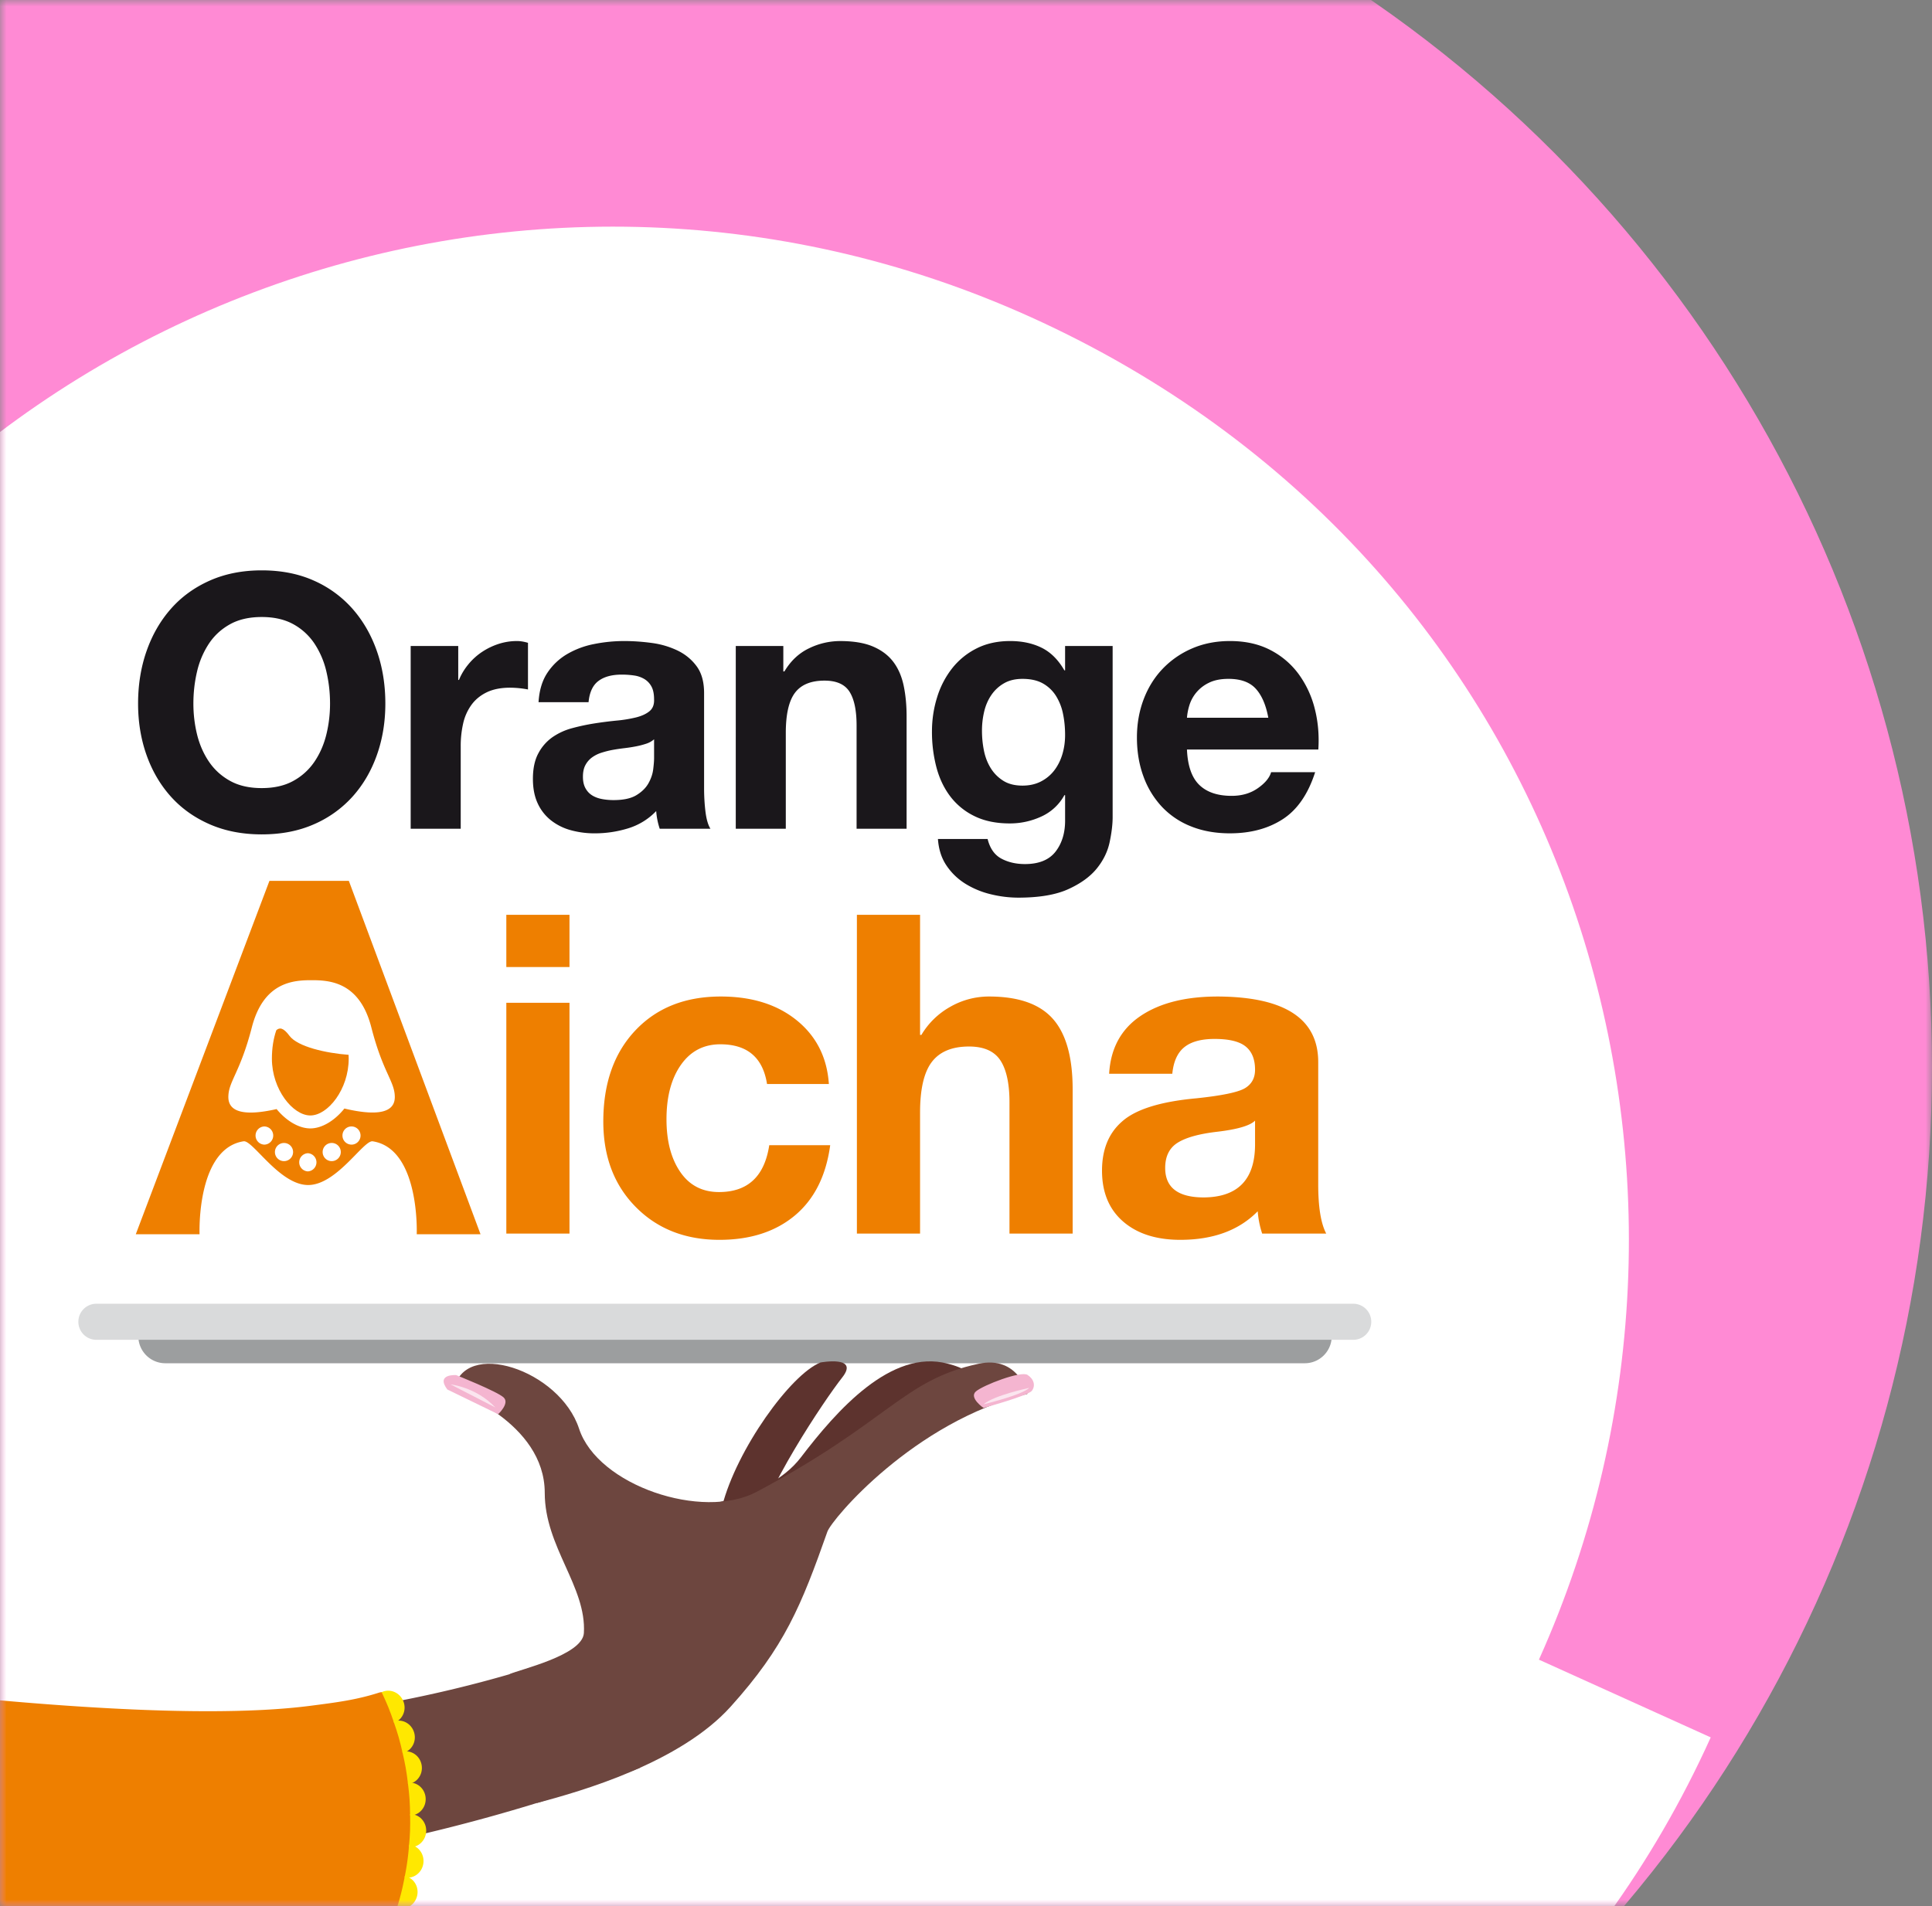 <svg xmlns="http://www.w3.org/2000/svg" xmlns:xlink="http://www.w3.org/1999/xlink" width="152" height="150" viewBox="0 0 152 150">
    <rect x="0" y="0" width="152" height="150" fill="#808080" stroke="none"/>
    <defs>
        <path id="a" d="M0 0h152v150H0z"/>
        <path id="c" d="M.4 47.697l13.61 6.177c-18.179 40.599-.19 88.324 40.24 106.664a80.104 80.104 0 0 0 25.226 6.796h15.707c27.69-2.737 53.2-19.84 65.48-47.119l-13.604-6.173c17.546-39.192 2.134-87.44-40.242-106.665C96.07 2.502 84.814.193 73.74.192 43.103.191 13.836 17.853.4 47.697"/>
        <path id="e" d="M.4 47.697l13.61 6.177c-18.179 40.599-.19 88.324 40.24 106.664a80.104 80.104 0 0 0 25.226 6.796h15.707c27.69-2.737 53.2-19.84 65.48-47.119l-13.604-6.173c17.546-39.192 2.134-87.44-40.242-106.665C96.07 2.502 84.814.193 73.74.192 43.103.191 13.836 17.853.4 47.697"/>
        <path id="g" d="M.4 47.697l13.61 6.177c-18.179 40.599-.19 88.324 40.24 106.664a80.104 80.104 0 0 0 25.226 6.796h15.707c27.69-2.737 53.2-19.84 65.48-47.119l-13.604-6.173c17.546-39.192 2.134-87.44-40.242-106.665C96.07 2.502 84.814.193 73.74.192 43.103.191 13.836 17.853.4 47.697"/>
        <path id="i" d="M.4 47.697l13.61 6.177c-18.179 40.599-.19 88.324 40.24 106.664a80.104 80.104 0 0 0 25.226 6.796h15.707c27.69-2.737 53.2-19.84 65.48-47.119l-13.604-6.173c17.546-39.192 2.134-87.44-40.242-106.665C96.07 2.502 84.814.193 73.74.192 43.103.191 13.836 17.853.4 47.697z"/>
        <path id="k" d="M.4 47.697l13.61 6.177c-18.179 40.599-.19 88.324 40.24 106.664a80.104 80.104 0 0 0 25.226 6.796h15.707c27.69-2.737 53.2-19.84 65.48-47.119l-13.604-6.173c17.546-39.192 2.134-87.44-40.242-106.665C96.07 2.502 84.814.193 73.74.192 43.103.191 13.836 17.853.4 47.697z"/>
        <path id="m" d="M.4 47.697l13.61 6.177c-18.179 40.599-.19 88.324 40.24 106.664a80.104 80.104 0 0 0 25.226 6.796h15.707c27.69-2.737 53.2-19.84 65.48-47.119l-13.604-6.173c17.546-39.192 2.134-87.44-40.242-106.665C96.07 2.502 84.814.193 73.74.192 43.103.191 13.836 17.853.4 47.697z"/>
        <path id="o" d="M.4 47.697l13.61 6.177c-18.179 40.599-.19 88.324 40.24 106.664a80.104 80.104 0 0 0 25.226 6.796h15.707c27.69-2.737 53.2-19.84 65.48-47.119l-13.604-6.173c17.546-39.192 2.134-87.44-40.242-106.665C96.07 2.502 84.814.193 73.74.192 43.103.191 13.836 17.853.4 47.697"/>
        <path id="q" d="M.4 47.697l13.61 6.177c-18.179 40.599-.19 88.324 40.24 106.664a80.104 80.104 0 0 0 25.226 6.796h15.707c27.69-2.737 53.2-19.84 65.48-47.119l-13.604-6.173c17.546-39.192 2.134-87.44-40.242-106.665C96.07 2.502 84.814.193 73.74.192 43.103.191 13.836 17.853.4 47.697"/>
        <path id="s" d="M.4 47.697l13.61 6.177c-18.179 40.599-.19 88.324 40.24 106.664a80.104 80.104 0 0 0 25.226 6.796h15.707c27.69-2.737 53.2-19.84 65.48-47.119l-13.604-6.173c17.546-39.192 2.134-87.44-40.242-106.665C96.07 2.502 84.814.193 73.74.192 43.103.191 13.836 17.853.4 47.697"/>
        <path id="u" d="M.4 47.697l13.61 6.177c-18.179 40.599-.19 88.324 40.24 106.664a80.104 80.104 0 0 0 25.226 6.796h15.707c27.69-2.737 53.2-19.84 65.48-47.119l-13.604-6.173c17.546-39.192 2.134-87.44-40.242-106.665C96.07 2.502 84.814.193 73.74.192 43.103.191 13.836 17.853.4 47.697"/>
        <path id="w" d="M14.01 53.874c-18.179 40.599-.19 88.324 40.24 106.664a80.104 80.104 0 0 0 25.226 6.796h15.707c27.69-2.737 53.2-19.84 65.48-47.119l-13.604-6.173c17.546-39.192 2.134-87.44-40.242-106.665C96.07 2.502 84.814.193 73.74.192 43.103.191 13.836 17.853.4 47.697l13.61 6.177z"/>
    </defs>
    <g fill="none" fill-rule="evenodd">
        <mask id="b" fill="#fff">
            <use xlink:href="#a"/>
        </mask>
        <circle cx="50" cy="84" r="102" fill="#FF8AD4" fill-rule="nonzero" mask="url(#b)"/>
        <g mask="url(#b)">
            <path fill="#FFF" d="M81.09 24.953C40.867 6.763-6.475 24.644-24.65 64.892l13.523 6.117c-18.064 40.215-.188 87.488 39.984 105.655 40.22 18.188 87.56.306 105.734-39.94l-13.516-6.116c17.434-38.82 2.12-86.612-39.986-105.655"/>
            <g transform="translate(-26 17)">
                <mask id="d" fill="#fff">
                    <use xlink:href="#c"/>
                </mask>
                <path fill="#9C9E9F" d="M128.654 90.282h-89.65a2.124 2.124 0 0 1-2.12-2.129c0-1.176.95-2.128 2.12-2.128h89.65c1.172 0 2.12.952 2.12 2.128 0 1.176-.948 2.129-2.12 2.129" mask="url(#d)"/>
                <mask id="f" fill="#fff">
                    <use xlink:href="#e"/>
                </mask>
                <path fill="#D9DADB" d="M132.47 88.437H33.58a1.416 1.416 0 0 1-1.415-1.42c0-.783.633-1.418 1.414-1.418h98.891c.781 0 1.414.635 1.414 1.419s-.633 1.419-1.414 1.419" mask="url(#f)"/>
                <mask id="h" fill="#fff">
                    <use xlink:href="#g"/>
                </mask>
                <path fill="#1A171B" d="M37.53 34.24c.443-1.27 1.08-2.378 1.911-3.323.831-.946 1.852-1.688 3.062-2.226 1.21-.537 2.572-.806 4.087-.806 1.533 0 2.9.269 4.101.806a8.774 8.774 0 0 1 3.049 2.226c.83.945 1.468 2.053 1.911 3.323.444 1.27.666 2.647.666 4.13 0 1.447-.222 2.796-.666 4.048-.443 1.252-1.08 2.341-1.911 3.268a8.79 8.79 0 0 1-3.049 2.184c-1.2.528-2.568.792-4.1.792-1.516 0-2.878-.264-4.088-.792s-2.23-1.256-3.062-2.184c-.831-.927-1.468-2.016-1.912-3.268-.443-1.252-.665-2.6-.665-4.047 0-1.484.222-2.86.665-4.13m3.976 6.564c.195.788.504 1.497.929 2.127.425.63.979 1.137 1.663 1.517.683.38 1.514.57 2.493.57.98 0 1.81-.19 2.494-.57a4.758 4.758 0 0 0 1.663-1.517c.425-.63.734-1.339.928-2.127.194-.788.291-1.6.291-2.434 0-.872-.097-1.715-.29-2.532a6.716 6.716 0 0 0-.93-2.183 4.718 4.718 0 0 0-1.662-1.53c-.684-.38-1.515-.57-2.494-.57-.979 0-1.81.19-2.493.57-.684.38-1.238.89-1.663 1.53a6.727 6.727 0 0 0-.929 2.183c-.193.817-.29 1.66-.29 2.532 0 .834.097 1.646.29 2.434" mask="url(#h)"/>
                <mask id="j" fill="#fff">
                    <use xlink:href="#i"/>
                </mask>
                <path fill="#1A171B" d="M62.052 33.837v2.67h.056c.184-.445.433-.857.748-1.237a4.91 4.91 0 0 1 1.08-.974c.407-.269.841-.477 1.303-.626a4.684 4.684 0 0 1 1.44-.223c.26 0 .546.047.86.14v3.671a7.735 7.735 0 0 0-1.413-.14c-.72 0-1.33.122-1.83.362-.498.242-.9.57-1.204.988a3.97 3.97 0 0 0-.652 1.46 7.969 7.969 0 0 0-.193 1.808v6.482H58.31V33.837h3.741z" mask="url(#j)"/>
                <mask id="l" fill="#fff">
                    <use xlink:href="#k"/>
                </mask>
                <path fill="#1A171B" d="M68.37 38.26c.056-.927.286-1.698.693-2.31a4.727 4.727 0 0 1 1.551-1.473 6.743 6.743 0 0 1 2.12-.793 12.01 12.01 0 0 1 2.37-.237c.72 0 1.45.052 2.189.153a6.695 6.695 0 0 1 2.022.598c.61.297 1.11.71 1.497 1.238.388.529.582 1.229.582 2.1v7.483c0 .649.037 1.27.11 1.863.074.594.204 1.04.389 1.335h-3.99a5.672 5.672 0 0 1-.277-1.39 5.124 5.124 0 0 1-2.217 1.363c-.85.26-1.718.39-2.605.39a7.03 7.03 0 0 1-1.912-.251 4.37 4.37 0 0 1-1.552-.779 3.621 3.621 0 0 1-1.04-1.336c-.249-.537-.373-1.177-.373-1.918 0-.816.143-1.489.43-2.017a3.6 3.6 0 0 1 1.108-1.266 4.98 4.98 0 0 1 1.551-.71 16.718 16.718 0 0 1 1.76-.375c.59-.092 1.173-.167 1.746-.222a10.4 10.4 0 0 0 1.524-.25c.443-.112.794-.274 1.053-.487.258-.213.378-.524.36-.932 0-.427-.07-.765-.208-1.015a1.531 1.531 0 0 0-.554-.584 2.17 2.17 0 0 0-.803-.279 6.563 6.563 0 0 0-.984-.07c-.776 0-1.386.168-1.829.502-.444.333-.703.89-.776 1.668H68.37zm9.09 2.92a1.76 1.76 0 0 1-.625.348c-.249.083-.517.153-.803.208a12.19 12.19 0 0 1-.9.14c-.315.037-.629.083-.942.139-.296.055-.587.13-.874.222a2.584 2.584 0 0 0-.748.376 1.782 1.782 0 0 0-.512.598c-.13.24-.194.547-.194.918 0 .352.064.65.194.89.129.24.304.431.526.57.222.139.48.236.776.292.295.056.6.083.915.083.775 0 1.376-.13 1.8-.39.425-.259.74-.57.943-.931.203-.362.328-.728.374-1.098.046-.371.07-.668.07-.89V41.18z" mask="url(#l)"/>
                <mask id="n" fill="#fff">
                    <use xlink:href="#m"/>
                </mask>
                <path fill="#1A171B" d="M87.628 33.837v2.003h.084c.498-.835 1.145-1.442 1.94-1.822a5.589 5.589 0 0 1 2.438-.57c1.053 0 1.916.143 2.591.43.674.288 1.205.687 1.593 1.197.388.51.66 1.13.818 1.863.156.733.235 1.544.235 2.434v8.846h-3.935v-8.123c0-1.186-.185-2.072-.554-2.656-.37-.584-1.025-.877-1.967-.877-1.072 0-1.848.32-2.328.96-.48.64-.72 1.693-.72 3.157v7.539h-3.936V33.837h3.741z" mask="url(#n)"/>
                <mask id="p" fill="#fff">
                    <use xlink:href="#o"/>
                </mask>
                <path fill="#1A171B" d="M113.301 49.274c-.157.742-.494 1.433-1.01 2.072-.518.64-1.267 1.183-2.246 1.628-.979.445-2.29.667-3.935.667a9.122 9.122 0 0 1-2.147-.264 6.811 6.811 0 0 1-1.995-.82c-.6-.371-1.1-.849-1.496-1.433-.398-.584-.623-1.284-.68-2.1h3.908c.184.741.545 1.256 1.08 1.544.536.287 1.155.43 1.857.43 1.109 0 1.916-.333 2.425-1 .508-.668.753-1.512.734-2.532v-1.891h-.055a3.898 3.898 0 0 1-1.815 1.683 5.865 5.865 0 0 1-2.48.542c-1.072 0-1.995-.19-2.771-.57a5.261 5.261 0 0 1-1.913-1.558c-.498-.658-.863-1.427-1.094-2.308a10.95 10.95 0 0 1-.346-2.796c0-.927.134-1.822.402-2.684a7.01 7.01 0 0 1 1.177-2.28 5.698 5.698 0 0 1 1.926-1.573c.767-.389 1.648-.584 2.646-.584.943 0 1.769.177 2.48.529.712.352 1.307.945 1.788 1.78h.055v-1.919h3.741v13.462c0 .576-.079 1.233-.236 1.975m-5.39-4.784a3.078 3.078 0 0 0 1.054-.89c.277-.37.485-.793.623-1.266.139-.472.208-.968.208-1.488 0-.593-.055-1.154-.166-1.683a4.212 4.212 0 0 0-.554-1.404 2.878 2.878 0 0 0-1.025-.974c-.426-.24-.961-.361-1.608-.361-.554 0-1.03.111-1.427.334a3 3 0 0 0-.998.903c-.267.38-.461.817-.581 1.308a6.477 6.477 0 0 0-.18 1.543c0 .52.05 1.035.152 1.544.101.51.277.97.527 1.377.249.409.577.742.983 1.001.406.26.915.39 1.524.39.554 0 1.043-.111 1.469-.334" mask="url(#p)"/>
                <mask id="r" fill="#fff">
                    <use xlink:href="#q"/>
                </mask>
                <path fill="#1A171B" d="M120.354 44.768c.59.575 1.44.862 2.548.862.795 0 1.479-.198 2.052-.598.571-.398.923-.82 1.052-1.265h3.464c-.554 1.725-1.404 2.958-2.55 3.7-1.145.741-2.53 1.112-4.156 1.112-1.127 0-2.143-.18-3.048-.542a6.331 6.331 0 0 1-2.3-1.544 6.945 6.945 0 0 1-1.455-2.392c-.342-.927-.513-1.948-.513-3.06 0-1.075.176-2.076.527-3.004.351-.927.85-1.729 1.496-2.406a7.033 7.033 0 0 1 2.314-1.6c.896-.389 1.89-.584 2.98-.584 1.218 0 2.28.237 3.186.71a6.36 6.36 0 0 1 2.23 1.905 7.847 7.847 0 0 1 1.262 2.726c.258 1.02.35 2.086.276 3.198h-10.335c.055 1.28.378 2.208.97 2.782m4.447-7.565c-.471-.52-1.187-.78-2.148-.78-.628 0-1.15.108-1.565.32a2.91 2.91 0 0 0-1.524 1.794 4.532 4.532 0 0 0-.18.947h6.4c-.184-1.002-.512-1.762-.983-2.281" mask="url(#r)"/>
                <mask id="t" fill="#fff">
                    <use xlink:href="#s"/>
                </mask>
                <path fill="#EE7F00" d="M50.417 70.782c1.368 0 3.017-2.044 3.017-4.47 0-.104-.006-.2-.009-.302-1.794-.134-4.015-.641-4.65-1.495-.491-.666-.786-.663-1.035-.442-.229.66-.348 1.423-.348 2.24 0 2.425 1.653 4.469 3.025 4.469" mask="url(#t)"/>
                <mask id="v" fill="#fff">
                    <use xlink:href="#u"/>
                </mask>
                <path fill="#EE7F00" d="M45.166 72.815c.715-.111 2.827 3.441 5.078 3.441 2.251 0 4.363-3.552 5.078-3.44 3.295.511 3.502 5.843 3.465 7.315h5.019l-10.36-27.81h-6.248L36.683 80.13H41.7c-.037-1.472.17-6.804 3.465-7.316m1.619.263a.716.716 0 0 1 0-1.43c.393 0 .711.319.711.716a.713.713 0 0 1-.711.714m1.56 1.299a.714.714 0 1 1 0-1.429.714.714 0 0 1 0 1.429m1.875.807a.716.716 0 0 1 0-1.43.716.716 0 0 1 0 1.43m1.879-.807a.714.714 0 0 1-.714-.717.713.713 0 1 1 1.428 0 .716.716 0 0 1-.714.717m1.555-1.3a.713.713 0 0 1-.71-.713c0-.397.318-.717.71-.717.395 0 .713.32.713.717a.713.713 0 0 1-.713.714m-7.838-9.235c.926-3.589 3.304-3.705 4.698-3.705 1.393 0 3.774.116 4.7 3.705.92 3.593 1.848 4.256 1.848 5.492 0 1.188-1.278 1.54-3.966.903-.782.977-1.788 1.564-2.68 1.564-.882 0-1.872-.572-2.654-1.522-2.571.584-3.795.22-3.795-.945 0-1.236.923-1.899 1.849-5.492" mask="url(#v)"/>
                <mask id="x" fill="#fff">
                    <use xlink:href="#w"/>
                </mask>
                <path fill="#EE7F00" d="M65.835 59.102h4.97v-4.11h-4.97v4.11zm0 20.975h4.97V61.913h-4.97v18.164zM82.706 61.421c2.45 0 4.445.628 5.985 1.88 1.54 1.253 2.38 2.922 2.52 5.006h-4.865c-.327-2.084-1.552-3.126-3.675-3.126-1.307 0-2.34.539-3.098 1.616-.759 1.078-1.137 2.507-1.137 4.286 0 1.71.361 3.092 1.085 4.146.723 1.054 1.738 1.58 3.045 1.58 2.263 0 3.581-1.229 3.955-3.688h4.795c-.327 2.413-1.255 4.257-2.782 5.534-1.53 1.276-3.507 1.914-5.933 1.914-2.684 0-4.877-.86-6.58-2.582-1.704-1.722-2.556-3.964-2.556-6.728 0-2.998.84-5.388 2.52-7.168 1.68-1.78 3.92-2.67 6.72-2.67M98.386 54.992v9.45h.105a6.085 6.085 0 0 1 2.275-2.213 6.115 6.115 0 0 1 3.045-.808c2.31 0 3.984.586 5.023 1.757 1.038 1.171 1.557 3.021 1.557 5.55v11.35h-4.97v-10.33c0-1.476-.24-2.576-.717-3.303-.479-.725-1.301-1.089-2.468-1.089-1.33 0-2.305.404-2.923 1.213-.618.808-.927 2.137-.927 3.987v9.521h-4.97V54.992h4.97zM121.801 61.421c5.273.024 7.91 1.746 7.91 5.165v9.626c0 1.781.21 3.07.63 3.865h-5.04a7.306 7.306 0 0 1-.35-1.756c-1.47 1.499-3.5 2.248-6.09 2.248-1.89 0-3.39-.48-4.498-1.44s-1.662-2.296-1.662-4.006c0-1.662.525-2.95 1.575-3.864 1.073-.96 3.022-1.57 5.845-1.827 2.007-.211 3.279-.475 3.815-.79.537-.317.805-.803.805-1.46 0-.819-.245-1.427-.735-1.826-.49-.398-1.307-.597-2.45-.597-1.05 0-1.844.217-2.38.65-.537.434-.852 1.13-.945 2.09h-4.97c.116-1.99.933-3.5 2.45-4.532 1.517-1.03 3.547-1.546 6.09-1.546m-4.13 13.492c0 1.546 1.015 2.319 3.045 2.319 2.66-.024 4.002-1.394 4.025-4.111v-1.932c-.397.398-1.4.69-3.01.878-1.4.164-2.427.451-3.08.86-.653.41-.98 1.072-.98 1.986" mask="url(#x)"/>
                <path fill="#6D463F" d="M25.662 130.558c7.667.072 16.893.079 27.373-1.905a140.89 140.89 0 0 0 23.308-6.529l-4.283-9.305a99.465 99.465 0 0 1-20.244 4.953 99.488 99.488 0 0 1-24.528.272 117.398 117.398 0 0 0-1.626 12.514" mask="url(#x)"/>
                <path fill="#5D332E" d="M79.864 101.596s6.36-.257 9.153-3.917c2.793-3.66 7.1-8.563 11.55-7.362 0 0 3.064.692 1.106 1.76-1.958 1.069-9.317 5.846-11.366 8.955-2.05 3.11-10.443.564-10.443.564" mask="url(#x)"/>
                <path fill="#5D332E" d="M75.924 108.753s5.748-2.742 6.886-7.21c1.137-4.467 5.396-10.393 7.743-11.322 0 0 3.09-.571 1.707 1.183-1.383 1.754-6.284 9.047-6.952 12.715-.669 3.667-9.384 4.634-9.384 4.634" mask="url(#x)"/>
                <path fill="#6D463F" d="M102.985 90.323c-5.944 1.275-7.032 4.552-17.476 10.088-4.24 2.248-12.485-.5-13.95-4.978-1.522-4.651-9.12-7.142-9.855-3.025 0 0 7.154 2.505 7.154 8.075 0 4.256 3.29 7.375 3.079 11.029-.102 1.765-5.159 2.89-5.86 3.244.224 1.608 1.567 2.695 2.407 4.92.75 1.989-1.039 3.938-.236 5.21 3.548-.935 11.26-3.17 15.23-7.573 4.245-4.707 5.563-7.952 7.618-13.782.336-.954 6.782-8.656 15.74-10.84 0 0-.69-3.047-3.851-2.368" mask="url(#x)"/>
                <path fill="#EE7F00" d="M56.93 134.334c.748-2.005 1.322-4.434 1.493-6.569.096-1.192-.096-2.142-.126-3.341-.027-1.106-.16-2.226-.44-3.294-1.09-4.149-1.745-4.814-1.787-4.967a.818.818 0 0 0-.234.035c-1.81.582-3.404.781-5.42 1.041-18.47 2.383-65.66-5.904-81.061-8.13-.3 2.608-3.91 18.393-4.066 20.778 6.776 6.186 80.456 8.286 88.888 9.84 1.059-1.685 1.953-3.248 2.753-5.393" mask="url(#x)"/>
                <path fill="#FFE800" d="M57.001 118.575c.668-.23 1.014-.998.73-1.7-.285-.702-1.068-1.013-1.706-.71.445.944.64 1.428.976 2.41" mask="url(#x)"/>
                <path fill="#FFE800" d="M57.68 120.96c.687-.158 1.113-.883.905-1.609-.209-.725-.954-1.115-1.62-.881.341.981.484 1.48.714 2.49" mask="url(#x)"/>
                <path fill="#FFE800" d="M58.102 123.4c.701-.084 1.2-.76 1.07-1.503-.131-.742-.83-1.206-1.518-1.045.235 1.01.325 1.52.448 2.549" mask="url(#x)"/>
                <path fill="#FFE800" d="M58.267 125.875c.705-.01 1.273-.63 1.221-1.384-.052-.753-.7-1.289-1.4-1.2.128 1.027.165 1.546.179 2.584" mask="url(#x)"/>
                <path fill="#FFE800" d="M58.17 128.365c.701.065 1.332-.497 1.36-1.254.028-.757-.56-1.36-1.265-1.347.02 1.038 0 1.56-.096 2.6" mask="url(#x)"/>
                <path fill="#FFE800" d="M57.828 130.745c.692.136 1.375-.355 1.479-1.106.103-.75-.42-1.414-1.123-1.471a19.666 19.666 0 0 1-.356 2.577" mask="url(#x)"/>
                <path fill="#FFE800" d="M57.226 133.15c.674.209 1.404-.205 1.586-.938.18-.732-.27-1.444-.964-1.576a19.587 19.587 0 0 1-.622 2.514" mask="url(#x)"/>
                <path fill="#F4B5D0" d="M65.19 94.29s.936-.852.43-1.32c-.504-.469-3.73-1.756-3.73-1.756s-1.631-.117-.699 1.131l4 1.945zM103.377 93.798s-1.169-.806-.597-1.3c.573-.494 3.538-1.635 4.058-1.3.52.336.64.857.346 1.249-.294.392-3.807 1.35-3.807 1.35" mask="url(#x)"/>
                <path fill="#FBE5EF" d="M103.377 93.513s3.033-.727 3.597-1.293c0 0-2.763.58-3.597 1.293M64.973 93.762l-3.528-1.818s2.028.217 3.528 1.818" mask="url(#x)"/>
            </g>
        </g>
    </g>
</svg>
